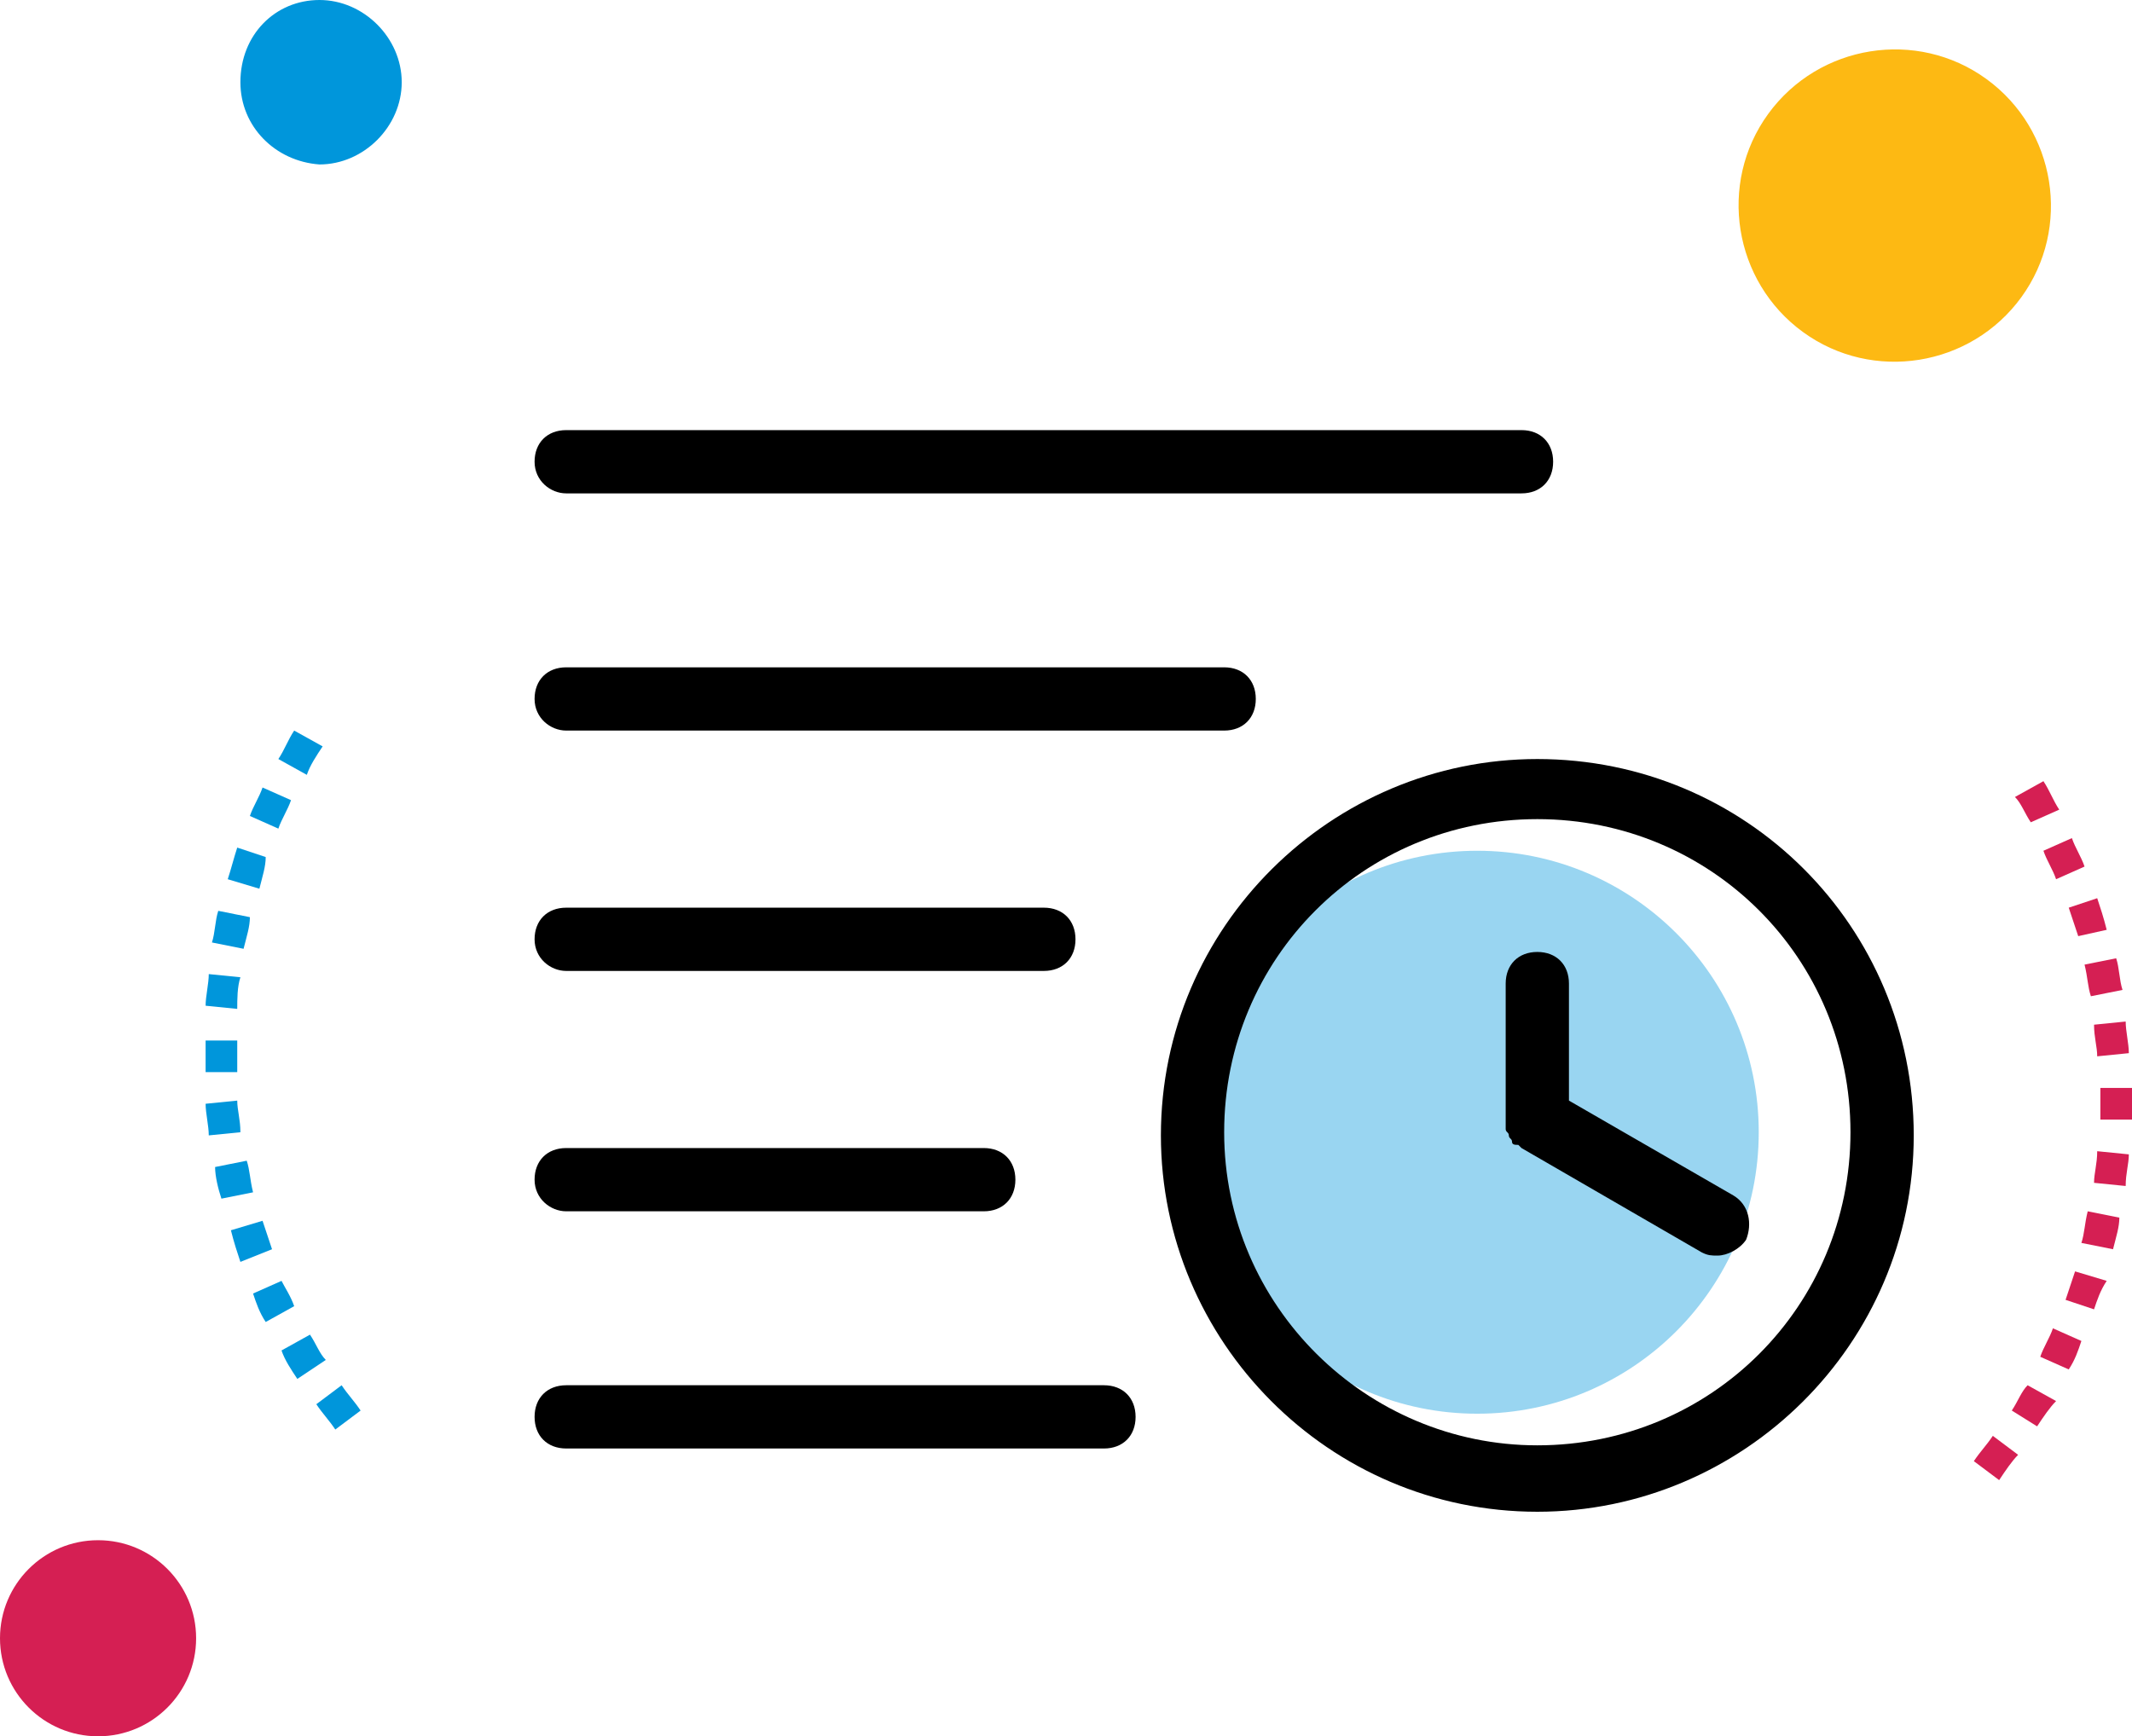 <?xml version="1.0" encoding="utf-8"?>
<!-- Generator: Adobe Illustrator 22.1.0, SVG Export Plug-In . SVG Version: 6.00 Build 0)  -->
<svg version="1.1" id="Layer_1" xmlns="http://www.w3.org/2000/svg" xmlns:xlink="http://www.w3.org/1999/xlink" x="0px" y="0px"
	 viewBox="0 0 67.4 54.9" style="enable-background:new 0 0 67.4 54.9;" xml:space="preserve">
<style type="text/css">
	.st0{opacity:0.4;}
	.st1{fill:#0096DB;}
	.st2{fill:#FDB913;}
	.st3{fill:#D51F53;}
	.st4{fill:none;}
</style>
<g>
	<g class="st0">
		<circle class="st1" cx="46.7" cy="35.8" r="8.9"/>
	</g>
	<g>
		<path class="st2" d="M63.9,9.4c-1.6,2.2-4.7,2.7-6.9,1.1c-2.2-1.6-2.7-4.7-1.1-6.9c1.6-2.2,4.7-2.7,6.9-1.1
			C65,4.1,65.5,7.2,63.9,9.4z"/>
	</g>
	<g>
		<path class="st1" d="M7.6,2.6C7.6,1.1,8.7,0,10.1,0c1.4,0,2.6,1.2,2.6,2.6c0,1.4-1.2,2.6-2.6,2.6C8.7,5.1,7.6,4,7.6,2.6z"/>
	</g>
	<g>
		<circle class="st3" cx="3.1" cy="51.8" r="3.1"/>
	</g>
	<g>
		<path class="st1" d="M10.6,45.2c-0.2-0.3-0.4-0.5-0.6-0.8l0.8-0.6c0.2,0.3,0.4,0.5,0.6,0.8L10.6,45.2z M9.4,43.6
			c-0.2-0.3-0.4-0.6-0.5-0.9l0.9-0.5c0.2,0.3,0.3,0.6,0.5,0.8L9.4,43.6z M8.4,41.8c-0.2-0.3-0.3-0.6-0.4-0.9l0.9-0.4
			C9,40.7,9.2,41,9.3,41.3L8.4,41.8z M7.6,39.9c-0.1-0.3-0.2-0.6-0.3-1l1-0.3c0.1,0.3,0.2,0.6,0.3,0.9L7.6,39.9z M7,37.9
			c-0.1-0.3-0.2-0.7-0.2-1l1-0.2c0.1,0.3,0.1,0.6,0.2,1L7,37.9z M6.6,35.9c0-0.3-0.1-0.7-0.1-1l1-0.1c0,0.3,0.1,0.6,0.1,1L6.6,35.9z
			 M6.5,33.9c0-0.2,0-0.4,0-0.6l0-0.4l1,0l0,0.4c0,0.2,0,0.4,0,0.6L6.5,33.9z M7.5,31.9l-1-0.1c0-0.3,0.1-0.7,0.1-1l1,0.1
			C7.5,31.2,7.5,31.6,7.5,31.9z M7.7,30l-1-0.2c0.1-0.3,0.1-0.7,0.2-1l1,0.2C7.9,29.3,7.8,29.6,7.7,30z M8.2,28.1l-1-0.3
			c0.1-0.3,0.2-0.7,0.3-1l0.9,0.3C8.4,27.4,8.3,27.7,8.2,28.1z M8.8,26.2l-0.9-0.4c0.1-0.3,0.3-0.6,0.4-0.9l0.9,0.4
			C9.1,25.6,8.9,25.9,8.8,26.2z M9.7,24.5L8.8,24c0.2-0.3,0.3-0.6,0.5-0.9l0.9,0.5C10,23.9,9.8,24.2,9.7,24.5z"/>
	</g>
	<g>
		<path class="st3" d="M63.2,46.8l-0.8-0.6c0.2-0.3,0.4-0.5,0.6-0.8l0.8,0.6C63.6,46.2,63.4,46.5,63.2,46.8z M64.4,45.1l-0.8-0.5
			c0.2-0.3,0.3-0.6,0.5-0.8l0.9,0.5C64.8,44.5,64.6,44.8,64.4,45.1z M65.4,43.3l-0.9-0.4c0.1-0.3,0.3-0.6,0.4-0.9l0.9,0.4
			C65.7,42.7,65.6,43,65.4,43.3z M66.2,41.4l-0.9-0.3c0.1-0.3,0.2-0.6,0.3-0.9l1,0.3C66.4,40.8,66.3,41.1,66.2,41.4z M66.8,39.5
			l-1-0.2c0.1-0.3,0.1-0.6,0.2-1l1,0.2C67,38.8,66.9,39.1,66.8,39.5z M67.2,37.5l-1-0.1c0-0.3,0.1-0.6,0.1-1l1,0.1
			C67.3,36.8,67.2,37.1,67.2,37.5z M67.4,35.4l-1,0c0-0.2,0-0.4,0-0.6l0-0.4l1,0l0,0.4C67.4,35,67.4,35.2,67.4,35.4z M66.3,33.4
			c0-0.3-0.1-0.6-0.1-1l1-0.1c0,0.3,0.1,0.7,0.1,1L66.3,33.4z M66.1,31.5c-0.1-0.3-0.1-0.6-0.2-1l1-0.2c0.1,0.3,0.1,0.7,0.2,1
			L66.1,31.5z M65.7,29.6c-0.1-0.3-0.2-0.6-0.3-0.9l0.9-0.3c0.1,0.3,0.2,0.6,0.3,1L65.7,29.6z M65,27.8c-0.1-0.3-0.3-0.6-0.4-0.9
			l0.9-0.4c0.1,0.3,0.3,0.6,0.4,0.9L65,27.8z M64.2,26c-0.2-0.3-0.3-0.6-0.5-0.8l0.9-0.5c0.2,0.3,0.3,0.6,0.5,0.9L64.2,26z"/>
	</g>
	<g>
		<path class="st4" d="M48.6,26c-5.4,0-9.9,4.4-9.9,9.9s4.4,9.9,9.9,9.9s9.9-4.4,9.9-9.9S54.1,26,48.6,26z M55.2,39.2
			c-0.2,0.3-0.5,0.5-0.9,0.5c-0.2,0-0.3,0-0.5-0.1l-5.7-3.3c0,0-0.1-0.1-0.1-0.1c-0.1,0-0.1-0.1-0.2-0.1c0,0-0.1-0.1-0.1-0.2
			c0-0.1-0.1-0.1-0.1-0.2c0-0.1,0-0.1,0-0.2c0,0,0-0.1,0-0.1v-4.3c0-0.6,0.4-1,1-1s1,0.4,1,1v3.7l5.2,3
			C55.3,38.1,55.4,38.7,55.2,39.2z"/>
		<path d="M48.6,24c-6.5,0-11.9,5.3-11.9,11.9c0,6.5,5.3,11.9,11.9,11.9c6.5,0,11.9-5.3,11.9-11.9C60.5,29.3,55.2,24,48.6,24z
			 M48.6,45.7c-5.4,0-9.9-4.4-9.9-9.9s4.4-9.9,9.9-9.9s9.9,4.4,9.9,9.9S54.1,45.7,48.6,45.7z"/>
		<path d="M54.8,37.8l-5.2-3v-3.7c0-0.6-0.4-1-1-1s-1,0.4-1,1v4.3c0,0,0,0.1,0,0.1c0,0.1,0,0.1,0,0.2c0,0.1,0.1,0.1,0.1,0.2
			c0,0.1,0.1,0.1,0.1,0.2c0,0.1,0.1,0.1,0.2,0.1c0,0,0.1,0.1,0.1,0.1l5.7,3.3c0.2,0.1,0.3,0.1,0.5,0.1c0.3,0,0.7-0.2,0.9-0.5
			C55.4,38.7,55.3,38.1,54.8,37.8z"/>
		<path d="M17.9,15.6h30.2c0.6,0,1-0.4,1-1s-0.4-1-1-1H17.9c-0.6,0-1,0.4-1,1S17.4,15.6,17.9,15.6z"/>
		<path d="M17.9,23.1h20.8c0.6,0,1-0.4,1-1s-0.4-1-1-1H17.9c-0.6,0-1,0.4-1,1S17.4,23.1,17.9,23.1z"/>
		<path d="M17.9,30.7H33c0.6,0,1-0.4,1-1s-0.4-1-1-1H17.9c-0.6,0-1,0.4-1,1S17.4,30.7,17.9,30.7z"/>
		<path d="M17.9,38.3h13.2c0.6,0,1-0.4,1-1s-0.4-1-1-1H17.9c-0.6,0-1,0.4-1,1S17.4,38.3,17.9,38.3z"/>
		<path d="M34.9,43.8h-17c-0.6,0-1,0.4-1,1s0.4,1,1,1h17c0.6,0,1-0.4,1-1S35.5,43.8,34.9,43.8z"/>
	</g>
</g>
</svg>
